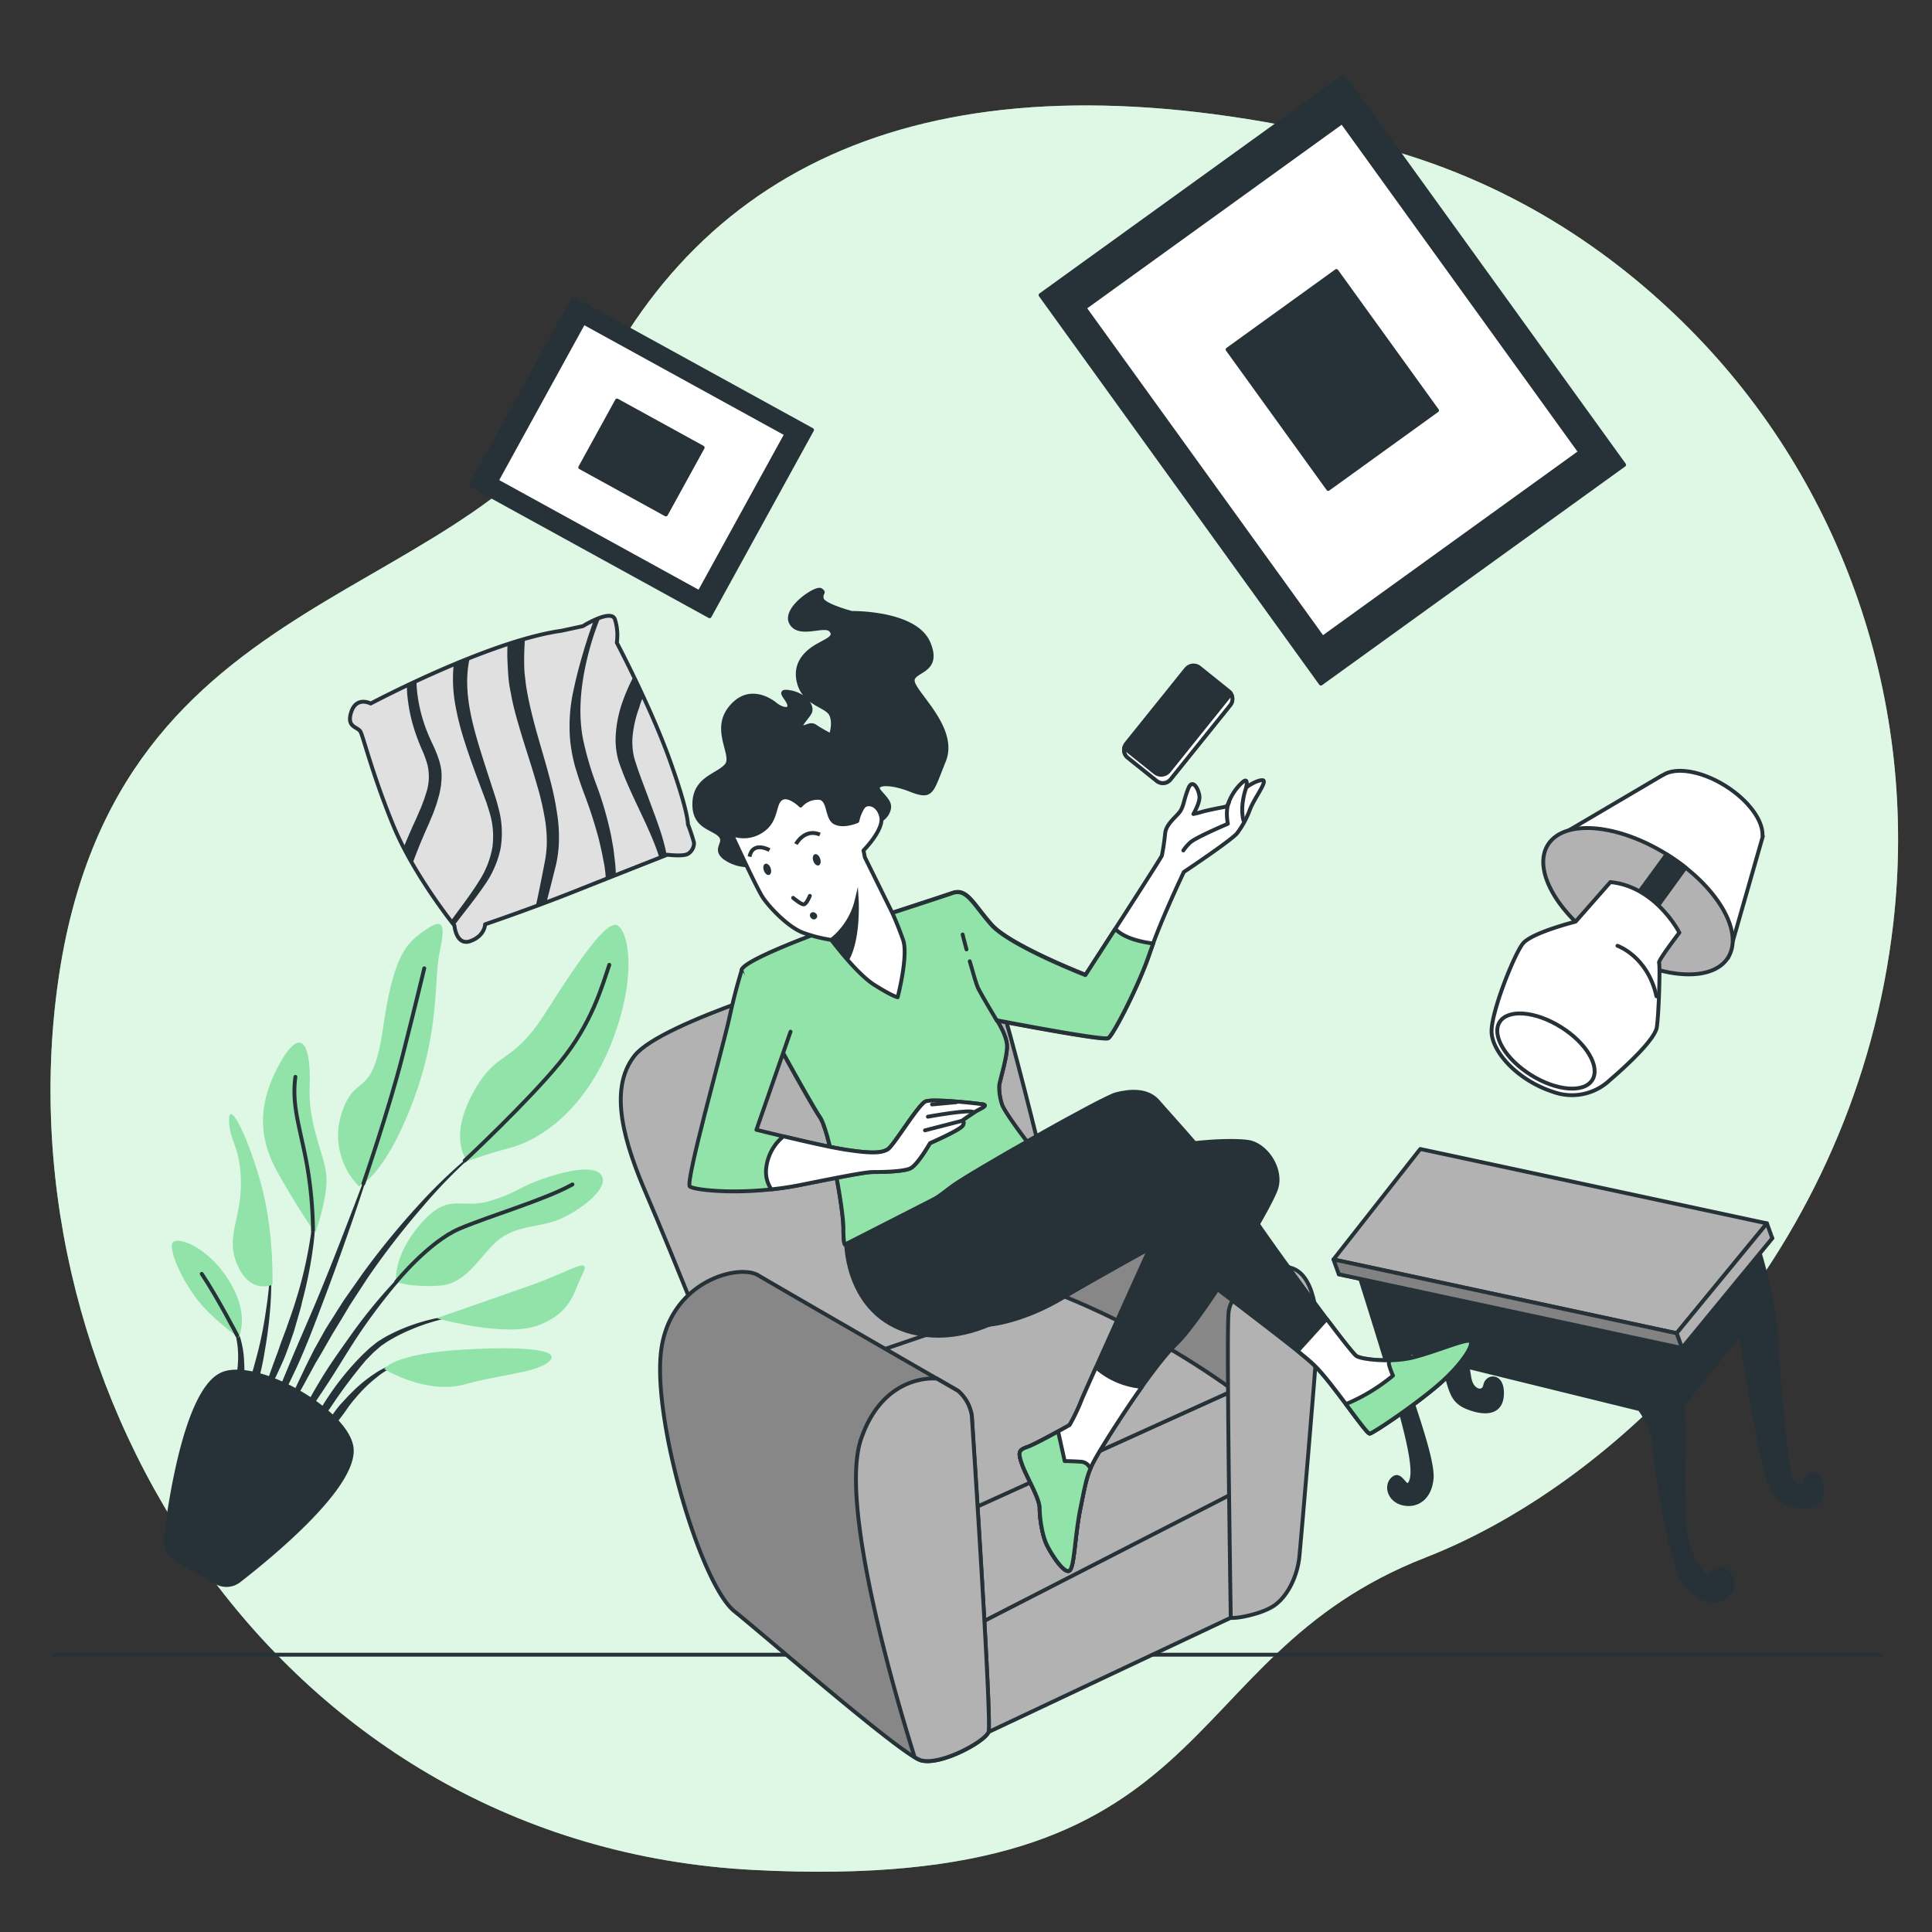 <svg xmlns="http://www.w3.org/2000/svg" viewBox="0 0 500 500"><rect x="0" y="0" width="500" height="500" fill="#333333" stroke="none"/><g id="background-simple"><path d="M490,238.77c6.44-56.58-12.69-113.41-52.86-153.78-19.75-19.85-46.76-38.56-82.64-47.6C253.87,12.05,188.65,35.27,156,96.93S29.88,148,15,254.29,72.41,477.56,195,483.94s106.84-54.66,173.91-80.85C420.25,383.07,480.41,323.21,490,238.77Z" style="fill:#92E3A9"></path><path d="M490,238.77c6.44-56.58-12.69-113.41-52.86-153.78-19.75-19.85-46.76-38.56-82.64-47.6C253.87,12.05,188.65,35.27,156,96.93S29.88,148,15,254.29,72.41,477.56,195,483.94s106.84-54.66,173.91-80.85C420.25,383.07,480.41,323.21,490,238.77Z" style="fill:#fff;opacity:0.7"></path></g><g id="Floor"><line x1="14.01" y1="428.23" x2="486.73" y2="428.23" style="fill:none;stroke:#263238;stroke-linecap:round;stroke-linejoin:round"></line></g><g id="Plant"><path d="M125.77,296h0a.1.1,0,0,0,0-.14.11.11,0,0,0-.14,0,134,134,0,0,0-17.07,15.75,203.82,203.82,0,0,0-14.73,18l-3.35,4.77c-.55.79-1.12,1.58-1.66,2.39l-1.57,2.45c-1,1.65-2.09,3.27-3.1,4.94l-2.84,5.09L80,351.85c-.44.87-.86,1.74-1.28,2.62-.83,1.76-1.69,3.5-2.49,5.27-1.58,3.54-3,7.17-4.35,10.79a.09.09,0,0,0,0,.12.1.1,0,0,0,.14,0h0c1-1.69,1.83-3.41,2.75-5.12s1.71-3.46,2.69-5.12,1.87-3.38,2.8-5.06l1.38-2.54,1.48-2.49,2.87-5,3-4.94,1.48-2.48c.51-.82,1.05-1.61,1.57-2.42l3.16-4.84a204.79,204.79,0,0,1,14.14-18.28A134.39,134.39,0,0,1,125.77,296Z" style="fill:#263238"></path><path d="M111.57,322.7a.1.1,0,0,0,0-.14.09.09,0,0,0-.14,0,134.71,134.71,0,0,0-20.38,22.62c-2.94,4.14-5.93,8.26-8.51,12.65a126.41,126.41,0,0,0-7.06,13.51.1.1,0,0,0,0,.12.09.09,0,0,0,.14,0c3-4.11,5.82-8.32,8.61-12.53s5.35-8.58,8.13-12.81a150.28,150.28,0,0,1,19.17-23.39Z" style="fill:#263238"></path><path d="M120.87,340.21a.1.1,0,0,0-.1-.1,51.24,51.24,0,0,0-14.56,2.95,45,45,0,0,0-6.81,3.13l-1.62,1-1.49,1.19a15.34,15.34,0,0,0-1.41,1.25c-.46.43-.93.85-1.37,1.3a72,72,0,0,0-9.31,11.69,85.33,85.33,0,0,0-6.87,13.21.1.1,0,0,0,0,.12.1.1,0,0,0,.14,0l8.39-12.17a129.42,129.42,0,0,1,8.79-11.7c.41-.44.84-.86,1.26-1.3s.85-.87,1.31-1.25l1.36-1.19,1.46-1a43.68,43.68,0,0,1,6.5-3.32,51,51,0,0,1,14.19-3.7h0A.1.1,0,0,0,120.87,340.21Z" style="fill:#263238"></path><path d="M104.48,352.65a16.3,16.3,0,0,0-7.45,2.8,36.12,36.12,0,0,0-6.18,5.11c-.49.46-.95.95-1.4,1.45l-1.37,1.47a33.81,33.81,0,0,0-2.39,3.21c-.68,1.15-1.37,2.29-2,3.5a37.42,37.42,0,0,0-1.51,3.71.11.11,0,0,0,0,.11.1.1,0,0,0,.15,0A36.14,36.14,0,0,0,85,371c.82-1,1.63-2.05,2.4-3.09s1.58-2.05,2.31-3.13,1.51-2.1,2.38-3.06a34.93,34.93,0,0,1,5.56-5.38,16.58,16.58,0,0,1,6.87-3.44h0a.12.12,0,0,0,.09-.11A.1.1,0,0,0,104.48,352.65Z" style="fill:#263238"></path><path d="M76.78,353.87c2.75-6,5-12.12,7.32-18.24s4.52-12.29,6.67-18.47,4.17-12.41,6.12-18.66a.09.09,0,0,0-.06-.12.1.1,0,0,0-.13.06q-3.32,9.22-6.89,18.37c-2.34,6.1-4.73,12.18-7.23,18.22s-5.18,12-7.67,18l-7.54,18.1a.1.1,0,0,0,0,.12.1.1,0,0,0,.14,0c.88-1.39,1.69-2.81,2.54-4.22s1.56-2.88,2.35-4.33C74,359.81,75.38,356.83,76.78,353.87Z" style="fill:#263238"></path><path d="M73.42,351.85c1-2.43,1.83-4.9,2.67-7.37l1.09-3.77c.37-1.26.75-2.51,1-3.78a109,109,0,0,0,3-15.39l.21-2,.11-2c.1-1.31.08-2.62.09-3.93a29.18,29.18,0,0,0-1-7.77.09.09,0,0,0-.12-.06.1.1,0,0,0-.08.12h0a29.22,29.22,0,0,1,.59,7.7c-.08,1.29-.13,2.58-.3,3.86l-.21,1.93-.3,1.91a108.31,108.31,0,0,1-3.56,15.08c-.73,2.48-1.65,4.9-2.48,7.35l-1.36,3.63c-.44,1.22-.83,2.45-1.31,3.66-.9,2.42-1.75,4.87-2.63,7.31s-1.78,4.88-2.58,7.38a.12.12,0,0,0,0,.12.1.1,0,0,0,.14,0c1.3-2.26,2.54-4.57,3.71-6.9S72.37,354.24,73.42,351.85Z" style="fill:#263238"></path><path d="M68.55,349.46c.64-3.58,1.09-7.19,1.38-10.8a87.65,87.65,0,0,0,.19-10.87.11.11,0,0,0-.1-.1.1.1,0,0,0-.1.11,90.05,90.05,0,0,1-1,10.75c-.5,3.56-1.14,7.1-2,10.59s-1.91,6.91-2.82,10.37-1.92,6.9-2.72,10.47a.09.09,0,0,0,0,.11.1.1,0,0,0,.14,0,51.15,51.15,0,0,0,4.49-9.95A66.77,66.77,0,0,0,68.55,349.46Z" style="fill:#263238"></path><path d="M62.71,359.28a23.25,23.25,0,0,0,.48-6.66,25,25,0,0,0-1.07-6.6A18.83,18.83,0,0,0,60.8,343a11.15,11.15,0,0,0-1.95-2.68.11.11,0,0,0-.13,0,.09.09,0,0,0,0,.14h0a15,15,0,0,1,2.44,5.87,23.93,23.93,0,0,1,.42,6.32c-.07,2.12-.65,4.18-.85,6.29-.16,1.05-.32,2.1-.43,3.18a24.61,24.61,0,0,0-.35,3.27h0a.09.09,0,0,0,0,.09.1.1,0,0,0,.14,0,22.59,22.59,0,0,0,1.54-3C62.07,361.42,62.4,360.36,62.71,359.28Z" style="fill:#263238"></path><path d="M92.9,307a18.6,18.6,0,0,1-4.54-18.69c3.55-11.25,8-3,10.78-22.3s6.22-22.06,11-25.37,5.1-1.21,3.62,5.85.15,20.3-7.13,39.22S92.9,307,92.9,307Z" style="fill:#92E3A9"></path><path d="M120.92,300.5s-5-5.68,1.42-17.52,9.83-6.73,18.83-20.88,15.78-23.88,18.54-22.63,5.48,12.59-1.36,30.18-18.44,25.22-25.93,27.28S120.92,300.5,120.92,300.5Z" style="fill:#92E3A9"></path><path d="M81.55,319.18s3.45-9.41,2.9-15.09-4.73-12.8-4.31-23-2-16.58-8.09-5.22-4.38,19.93-.35,27.28S81.55,319.18,81.55,319.18Z" style="fill:#92E3A9"></path><path d="M70.51,332.49s.51-14.24-3.23-27.1-8.12-20.73-8-15.31,3.08,6.8,3.07,16.27-4.19,14-.77,21.36S70.51,332.49,70.51,332.49Z" style="fill:#92E3A9"></path><path d="M61.79,346.17C62,345.32,64.7,339.93,59,331s-14.27-11.58-14.53-8.89,2.71,9.12,6.5,14.12S61.79,346.17,61.79,346.17Z" style="fill:#92E3A9"></path><path d="M102.53,331.74s-1-6.57,6.33-15,10.28-3.63,17.91-5.93,7.07-3.56,14.83-6.1,13.69-3,14.38.28-6,8.29-11,10.48-10.66,1.52-15.52,5.07-8.26,11.74-15.78,12.2S102.53,331.74,102.53,331.74Z" style="fill:#92E3A9"></path><path d="M113,341.15s14.16-4.9,24.44-8.54,15.79-7.77,13.31-2.85-2.74,9.81-11.28,13.17S113,341.15,113,341.15Z" style="fill:#92E3A9"></path><path d="M99.48,354.33s1.93-4,20.56-5.06,25.31.49,21.84,3.26-11.47,3-21.58,5.74S99.48,354.33,99.48,354.33Z" style="fill:#92E3A9"></path><path d="M94.05,306.3s6.54-18.94,10.12-33,5.63-22.7,5.63-22.7" style="fill:none;stroke:#263238;stroke-linecap:round;stroke-linejoin:round"></path><path d="M120.27,300.36s16.35-15.26,24.64-25.4,10.89-19.71,12.78-25.27" style="fill:none;stroke:#263238;stroke-linecap:round;stroke-linejoin:round"></path><path d="M81,318.4a103.9,103.9,0,0,0-1.67-17.54c-1.72-9.19-3.88-14.84-2.88-22.17" style="fill:none;stroke:#263238;stroke-linecap:round;stroke-linejoin:round"></path><path d="M102.53,331.74S111,321.36,118.88,318s22.29-7.54,29.27-11.47" style="fill:none;stroke:#263238;stroke-linecap:round;stroke-linejoin:round"></path><path d="M61.37,345.59s-5.06-9.8-9.16-15.92" style="fill:none;stroke:#263238;stroke-linecap:round;stroke-linejoin:round"></path><path d="M56,409.51l-10.51-6a5.28,5.28,0,0,1-2.65-5.25c1.24-10.18,5.57-39.14,14.92-42.73,8.91-3.43,31.57,9.45,33.19,18.86,1.69,9.87-21,28.41-29.09,34.69A5.31,5.31,0,0,1,56,409.51Z" style="fill:#263238;stroke:#263238;stroke-linecap:round;stroke-linejoin:round"></path></g><g id="picture-2"><rect x="296.42" y="36.34" width="96.78" height="124" transform="translate(7.64 220.33) rotate(-35.81)" style="fill:#263238;stroke:#263238;stroke-linecap:round;stroke-linejoin:round"></rect><rect x="303.72" y="45.69" width="82.19" height="105.3" transform="translate(7.64 220.33) rotate(-35.81)" style="fill:#fff;stroke:#263238;stroke-linecap:round;stroke-linejoin:round"></rect><rect x="327.44" y="76.09" width="34.73" height="44.5" transform="translate(7.64 220.33) rotate(-35.81)" style="fill:#263238;stroke:#263238;stroke-linecap:round;stroke-linejoin:round"></rect></g><g id="picture-1"><rect x="138.5" y="83.16" width="55.03" height="70.5" transform="translate(-17.73 206.83) rotate(-61.2)" style="fill:#263238;stroke:#263238;stroke-linecap:round;stroke-linejoin:round"></rect><rect x="142.65" y="88.47" width="46.73" height="59.87" transform="translate(-17.73 206.83) rotate(-61.2)" style="fill:#fff;stroke:#263238;stroke-linecap:round;stroke-linejoin:round"></rect><rect x="156.14" y="105.76" width="19.75" height="25.3" transform="translate(-17.73 206.83) rotate(-61.2)" style="fill:#263238;stroke:#263238;stroke-linecap:round;stroke-linejoin:round"></rect></g><g id="Lamp"><path d="M456.13,216.27c.2-3.85-3.57-9.13-9.61-12.9-6.28-3.93-12.94-4.94-16.19-2.75l-.07,0-28.71,16.91,45.68,30.33,9-31.47Z" style="fill:#fff;stroke:#263238;stroke-linecap:round;stroke-linejoin:round"></path><path d="M447.22,247.81c-4.16,6.67-18,5.55-30.86-2.5s-19.94-20-15.77-26.66,17.93-5.54,30.77,2.45l.09.06a52.72,52.72,0,0,1,4.78,3.38C446,232.28,450.85,242,447.22,247.81Z" style="fill:#b2b2b2;stroke:#263238;stroke-linecap:round;stroke-linejoin:round"></path><path d="M436.23,224.54l-9,12.42-5.12-3.27,9.21-12.59.09.06A52.72,52.72,0,0,1,436.23,224.54Z" style="fill:#263238;stroke:#263238;stroke-linecap:round;stroke-linejoin:round"></path><path d="M416.76,228.29l-9,10.23s-11.36,2.84-13.64,5.68-8.24,17.76-8.1,22.88,6.68,12.5,15.92,15.49a14.27,14.27,0,0,0,14.78-3.13s11.51-9.66,12.07-13.64.86-16.06.57-16.63,5.26-7.81,5.26-7.81S428.55,229.42,416.76,228.29Z" style="fill:#fff;stroke:#263238;stroke-linecap:round;stroke-linejoin:round"></path><path d="M418.6,244.77s7.82,2.7,10.09,13.07" style="fill:none;stroke:#263238;stroke-linecap:round;stroke-linejoin:round"></path><path d="M412.08,279.5c-2.15,3.43-9.25,2.85-15.87-1.29s-10.25-10.28-8.11-13.7,9.25-2.85,15.87,1.29S414.22,276.07,412.08,279.5Z" style="fill:#fff;stroke:#263238;stroke-linecap:round;stroke-linejoin:round"></path></g><g id="Table"><path d="M455.25,323.75s4.12,13.17,4.53,23.86,2.67,31.89,3.5,34.57,3.49,3.29,3.91,1,4.11-2.88,4.32,1.65-2.68,6.17-7.82,4.53-5.15-4.12-7-10.08-6.58-36.83-6.58-36.83l-.82-11.31Z" style="fill:#263238;stroke:#263238;stroke-linecap:round;stroke-linejoin:round"></path><path d="M372.46,299.05s4.11,13.16,4.53,23.86,2.67,31.89,3.49,34.56,3.5,3.3,3.91,1,4.12-2.88,4.32,1.65-2.67,6.17-7.82,4.52-5.14-4.11-7-10.08-6.58-36.82-6.58-36.82l-.83-11.32Z" style="fill:#263238;stroke:#263238;stroke-linecap:round;stroke-linejoin:round"></path><polygon points="434.89 364.28 456.28 337.94 452.78 324.78 433.45 347.2 434.89 364.28" style="fill:#263238;stroke:#263238;stroke-linecap:round;stroke-linejoin:round"></polygon><path d="M351.57,329.51s7.81,24.48,10.9,35.8,3.7,16.45,2.47,18.51-2.26-2.88-4.32-1.23-1.24,5.35,2.06,6.38,7.2-.62,7.81-6.18-6.58-23.45-6.58-25.71a47.7,47.7,0,0,1,1-7l59.45,14.61s3.71,4.94,3.71,8.43,3.91,30,7.4,35.59,8,6.38,10.7,4.74,3.09-4.53.82-6.59-4.52.41-4.52,1.44-5.76-3.91-6.38-12.75a218,218,0,0,1-.21-22.84c.21-5.35-2.46-25.51-2.46-25.51Z" style="fill:#263238;stroke:#263238;stroke-linecap:round;stroke-linejoin:round"></path><polygon points="368.93 301.19 346.48 329.78 435.29 348.87 458.66 320.44 368.93 301.19" style="fill:#fff;stroke:#263238;stroke-linecap:round;stroke-linejoin:round"></polygon><polygon points="367.56 297.36 345.1 325.95 433.91 345.04 457.28 316.61 367.56 297.36" style="fill:#b2b2b2;stroke:#263238;stroke-linecap:round;stroke-linejoin:round"></polygon><polygon points="435.29 348.87 433.91 345.04 457.28 316.61 458.66 320.44 435.29 348.87" style="fill:#b2b2b2;stroke:#263238;stroke-linecap:round;stroke-linejoin:round"></polygon><polygon points="435.29 348.87 433.91 345.04 345.1 325.95 346.48 329.78 435.29 348.87" style="fill:#828282;stroke:#263238;stroke-linecap:round;stroke-linejoin:round"></polygon></g><g id="Sofa"><path d="M333.8,328.05S275.35,300.17,270.63,300s-8.11,6.45-8.37,11.66,3.34,24.79,3.34,24.79l52.92,82.25,18.92-61.31Z" style="fill:#878787;stroke:#263238;stroke-linecap:round;stroke-linejoin:round"></path><polygon points="248.51 391.66 319.24 359.83 318.52 418.67 255.84 448.24 248.51 391.66" style="fill:#b2b2b2;stroke:#263238;stroke-linecap:round;stroke-linejoin:round"></polygon><line x1="251.91" y1="420.94" x2="318.62" y2="386.73" style="fill:#fff;stroke:#263238;stroke-linecap:round;stroke-linejoin:round"></line><path d="M199.52,356.46l65.3-24.86s26.42,8,54.42,28.23L241.7,395Z" style="fill:#b2b2b2;stroke:#263238;stroke-linecap:round;stroke-linejoin:round"></path><path d="M214.46,251.9s-43.24,12.45-50.23,21.3-2.56,22.89,3.28,36.38,21.72,53.13,21.72,53.13l88.22-30.14s-16.42-70.8-21.27-81.4S214.46,251.9,214.46,251.9Z" style="fill:#b2b2b2;stroke:#263238;stroke-linecap:round;stroke-linejoin:round"></path><path d="M247.93,359.94s-46.5-26.8-51.69-29.89-23.09,1.64-25.18,19.85,10.32,60.11,19,67.09,43.23,37.14,48.26,38.6,16.62-4.85,17.51-7.35-4.34-81.82-4.34-81.82A10.67,10.67,0,0,0,247.93,359.94Z" style="fill:#878787;stroke:#263238;stroke-linecap:round;stroke-linejoin:round"></path><path d="M247.93,359.94l-5.47-3.16-.23,0s-13.55-1.48-19.4,15.67,9.59,68.66,13.87,82.29a7.86,7.86,0,0,0,1.63.82c5,1.45,16.62-4.85,17.51-7.35s-4.34-81.82-4.34-81.82A10.67,10.67,0,0,0,247.93,359.94Z" style="fill:#b2b2b2;stroke:#263238;stroke-linecap:round;stroke-linejoin:round"></path><path d="M318.52,418.67s-1.16-73-.58-78.93,9.5-13.05,15.86-11.69,7.5,12.71,7,20.4-4,49-4.5,54.22-3,10.19-6.22,12.62S319.73,419,318.52,418.67Z" style="fill:#b2b2b2;stroke:#263238;stroke-linecap:round;stroke-linejoin:round"></path></g><g id="Cushion"><path d="M95.94,182.07s30.4-16.17,49.32-18.82l5.59-1.21s7.25-4.53,8.28-1.79a13.64,13.64,0,0,1,.5,6.08s8.59,16.24,13.57,30,4.83,17,4.83,17a44.54,44.54,0,0,1,1.58,4.78A3.3,3.3,0,0,1,178,221c-1.3.71-5.3.2-5.3.2s-13.45,5.3-24.35,9.63-22.81,8.38-22.81,8.38,0,2.92-3.74,4.32-4.2-4-4.2-4-10.52-13.05-15.79-25.84-7.79-23-8.51-24.33-3.75-1.05-2.38-5.14S95.94,182.07,95.94,182.07Z" style="fill:#e0e0e0;stroke:#263238;stroke-linecap:round;stroke-linejoin:round"></path><path d="M129.52,219.73a24.23,24.23,0,0,0-.41-10.21l-.66-2.46-.76-2.34-1.51-4.66c-1-3.1-2-6.19-2.88-9.29-1.75-6.18-3-12.52-2.09-18.59.09-.64.21-1.27.35-1.89-1.41.55-2.79,1.12-4.14,1.68a37,37,0,0,0,.34,10,69.65,69.65,0,0,0,2.41,9.74c1,3.16,2.09,6.26,3.24,9.33l1.71,4.59.85,2.29.7,2.25a21.24,21.24,0,0,1,.75,9.19,23.63,23.63,0,0,1-3.47,8.7c-2.17,3.52-4.79,6.83-7.27,10.28.56.73.89,1.14.91,1.16,2.57-3.47,5.38-6.82,7.86-10.49A25.62,25.62,0,0,0,129.52,219.73Z" style="fill:#263238"></path><path d="M166.47,180.27c-.86-1.87-1.7-3.63-2.47-5.24a48.44,48.44,0,0,0-2.82,6.41,31.23,31.23,0,0,0-1.85,9.24,20.69,20.69,0,0,0,.41,4.88,19.08,19.08,0,0,0,.68,2.38l.79,2.11c2.2,5.59,5,10.8,7.25,16.11a58.56,58.56,0,0,1,2.2,5.83l1.88-.74a53.23,53.23,0,0,0-1.58-6c-.92-2.84-2-5.61-3-8.35s-2.08-5.46-3-8.18l-.65-2a13.84,13.84,0,0,1-.44-1.88,17.94,17.94,0,0,1-.19-3.89,29.49,29.49,0,0,1,1.79-7.94C165.73,182,166.09,181.15,166.47,180.27Z" style="fill:#263238"></path><path d="M159.17,223.17l-.39-3.34-.58-3.32a90.43,90.43,0,0,0-3.65-12.87,82.34,82.34,0,0,1-3.65-12.28c-1.61-8.26-.2-17.17,2.29-25.48.62-2,1.34-4,2.13-6-.56.19-1.12.43-1.65.67-.59,1.65-1.18,3.3-1.72,5-1.33,4.22-2.55,8.47-3.47,12.84a42.45,42.45,0,0,0-.89,13.52,41.9,41.9,0,0,0,1.31,6.71c.65,2.16,1.35,4.29,2.11,6.34a118.62,118.62,0,0,1,4,12.34l.72,3.15.62,3.17a27.78,27.78,0,0,1,.43,3.93l2.59-1A27.57,27.57,0,0,0,159.17,223.17Z" style="fill:#263238"></path><path d="M110.12,215.12l.89-2,.88-2.11c.31-.69.55-1.43.81-2.16a22.29,22.29,0,0,0,.7-2.23,17.28,17.28,0,0,0,.55-2.31l.21-1.19c0-.41.06-.83.1-1.24a16.13,16.13,0,0,0-.05-2.5,16.39,16.39,0,0,0-.52-2.45,33.25,33.25,0,0,0-1.73-4.34c-.64-1.35-1.21-2.65-1.72-4a39.87,39.87,0,0,1-2.13-8.32,31.58,31.58,0,0,1-.33-4l-2.47,1.16a25.92,25.92,0,0,0,.18,3.17,41.94,41.94,0,0,0,2,9c.49,1.46,1.06,2.9,1.64,4.26a28.11,28.11,0,0,1,1.48,4,13.45,13.45,0,0,1-.48,7.85,19.74,19.74,0,0,1-.69,2c-.25.67-.49,1.33-.8,2l-.86,2-.92,2c-.82,1.85-1.62,3.72-2.4,5.59.73,1.42,1.5,2.83,2.29,4.19Q108.32,219.24,110.12,215.12Z" style="fill:#263238"></path><path d="M142.94,227.61l1-4a33.17,33.17,0,0,0,.63-4.31,38.45,38.45,0,0,0-.37-8.59,74.89,74.89,0,0,0-1.67-8.28c-1.39-5.42-3.08-10.67-4.45-15.93-.66-2.63-1.3-5.26-1.74-7.89-.26-1.32-.36-2.61-.52-3.91s-.16-2.63-.17-4c0-1.78.08-3.57.2-5.36-1.49.42-3,.89-4.53,1.39,0,1.34-.06,2.69,0,4s.13,2.86.24,4.29.33,2.9.63,4.27c.49,2.81,1.21,5.53,2,8.22,1.54,5.37,3.36,10.58,4.83,15.81a68.71,68.71,0,0,1,1.86,7.85,35,35,0,0,1,.61,7.88A31.46,31.46,0,0,1,141,223l-.78,4c-.5,2.51-1,5-1.56,7.52l2.77-1C141.94,231.53,142.46,229.57,142.94,227.61Z" style="fill:#263238"></path></g><g id="Character"><path d="M211.64,241.55s-19.72,7.2-19.72,9.65,18,34.7,20.3,38,6.05,23.33,6.05,28.8.72,4,.72,4l48.23-24.62s-7.19-9.22-7.91-11.52a14.25,14.25,0,0,1-.72-4.75c0-1,2.3-8.07,2-10.8s-2.59-6.19-2.59-6.19,27.5,5.32,28.8,4.6,8.21-14.25,10.8-22.17,8.78-20.88,8.78-20.88,12.53-8.35,13.82-10.08a23.85,23.85,0,0,0,3.32-6.19c1.29-3.17,4.75-7.49,3.16-7.49s-4.17,1.87-4.17,1.87.72-2.88-1-1.29a13.55,13.55,0,0,0-3.46,5,2,2,0,0,1-.86,1.29s-4.61.87-6.05,1.3a22.43,22.43,0,0,1-2.3.58s1.58-2.6,1.58-4.32-1.73-5.19-2.88-2.31-1.15,4.32-2,5.76-3.75,3.31-4,5.9-.72,5.19-.86,5.76-19.73,30.82-19.73,30.82-19.58-7.63-24.33-13-6.34-9.5-10.08-8.21-19.3,6.34-19.3,6.34Z" style="fill:#fff;stroke:#263238;stroke-linecap:round;stroke-linejoin:round"></path><path d="M298.45,244.18c-5.53-.72-8.38-2.26-9.82-3.78l-7.73,11.95s-19.58-7.63-24.33-13-6.34-9.5-10.08-8.21-19.3,6.34-19.3,6.34l-15.55,4s-19.72,7.2-19.72,9.65,18,34.7,20.3,38,6.05,23.33,6.05,28.8.72,4,.72,4l48.23-24.62s-7.19-9.22-7.91-11.52a14.25,14.25,0,0,1-.72-4.75c0-1,2.3-8.07,2-10.8s-2.59-6.19-2.59-6.19,27.5,5.32,28.8,4.6,8.21-14.25,10.8-22.17C297.86,245.83,298.14,245,298.45,244.18Z" style="fill:#92E3A9;stroke:#263238;stroke-linecap:round;stroke-linejoin:round"></path><path d="M306.25,220.09a12.16,12.16,0,0,1,1.72-2c1.3-1.3,9.8-4.9,9.8-4.9s-.72-3.31.28-5.61" style="fill:none;stroke:#263238;stroke-linecap:round;stroke-linejoin:round"></path><path d="M322.52,203.82s-1.73,4.47-.72,8.5" style="fill:none;stroke:#263238;stroke-linecap:round;stroke-linejoin:round"></path><path d="M250.13,245.71c-.6-2.19-1-3.87-1-3.87" style="fill:none;stroke:#263238;stroke-linecap:round;stroke-linejoin:round"></path><path d="M258,264.16s-4-6.63-4.9-8.5c-.4-.86-1.29-3.89-2.13-6.88" style="fill:none;stroke:#263238;stroke-linecap:round;stroke-linejoin:round"></path><path d="M194.3,223.91a10.34,10.34,0,0,1-6.84-2c-2.89-2.36.79-3.81-1.18-5.79s-6.84-2.1-6.58-8.42,6.05-7,8.29-9.6-3.69-9,1-14.87,10.26-2.1,11.71-.92,3.82,1.84,3.55.13-3.55-4,.27-3.29,6.05,3.69,5,5.4-2.63,3-2,3.55,2.11-1.05,3.42-.13,4.08,2.37,4.08,2.37,1.19-3.29,0-5.53-6.57-2.63-8.15-7.76,1.71-8.16,4.34-9.74,5.39-2.37,3.81-4.21-8.15,1.84-10.26-1.84,6.45-9.34,7.63-8.56,0,.53.27,2.24,7.76,3.69,7.76,3.69,16.45-.27,19.87,7.76-5,6.84-4,10.26,11.31,12.11,8,20.26-3,9.74-8.69,7.5-9.74-1.71-8,.4,3.28,3.16,2.1,5.53-4.34,3-4.34,3-4,3.55-6.45,2.9-3.42-4.87-9.08-4.21-6.84,1.05-8.42,3.68S194.3,223.91,194.3,223.91Z" style="fill:#263238;stroke:#263238;stroke-linecap:round;stroke-linejoin:round"></path><path d="M189.37,215.85s6.36,13.79,7.95,16.26,6.72,8,10.78,9.37a37.68,37.68,0,0,0,7.07,1.77s6.37,8.66,11.14,11.66,6,3.18,6,3.18,2.83-10.78,1.41-14.84-2.83-7.07-2.83-7.07l-7.07-14.32-.35-1.77s5.3-5.3,4.6-8.66-3.72-4.06-4.78-2.47a10.64,10.64,0,0,0-1.41,3.53s-3.54,1.59-5.83.36-1.24-6.54-4.42-6.37a5.78,5.78,0,0,0-4.42,2s-3.18-3.18-5.13-1.77-.88,5.66-4.94,8.31A8.34,8.34,0,0,1,189.37,215.85Z" style="fill:#fff;stroke:#263238;stroke-linecap:round;stroke-linejoin:round"></path><path d="M205.26,232.36s2,1.7,2.72,1.7,1.61-2.21,1.61-2.21" style="fill:none;stroke:#263238;stroke-linecap:round;stroke-linejoin:round"></path><path d="M211.07,236.34a.86.86,0,1,1-1.1,1.29.93.93,0,0,1-.19-1.28A.91.91,0,0,1,211.07,236.34Z" style="fill:#263238"></path><path d="M212.25,222.21c.28.79.11,1.58-.37,1.75s-1.11-.34-1.39-1.13-.12-1.58.37-1.75S212,221.41,212.25,222.21Z" style="fill:#263238"></path><path d="M199.44,224.67c.28.79.11,1.58-.37,1.75s-1.11-.34-1.39-1.13-.12-1.58.37-1.75S199.16,223.87,199.44,224.67Z" style="fill:#263238"></path><path d="M199.15,220s-4.33-2.46-5.17,1.7" style="fill:none;stroke:#263238;stroke-miterlimit:10"></path><path d="M206,218.44s2.21-4.15,6.2-2.46" style="fill:none;stroke:#263238;stroke-miterlimit:10"></path><path d="M215.17,243.25a18.68,18.68,0,0,0,6.55-10.3s.59,9.68-2.38,15.19Z" style="fill:#263238;stroke:#263238;stroke-miterlimit:10"></path><path d="M191.92,251.2s-1.59,4.89-3.17,12.24-11.52,42.62-10.22,43.63,14.54,2.44,28.79-.44,17.28-3.31,18.58-3.31,7.92,0,9.79-1,5-6.48,5-6.48,7.92-3.45,8.5-4.6-.29-1.15-.29-1.15,2.45-1.73,3.6-2.45,3.6-1.59,1.58-1.87-12.67-1.44-14.54-.72-8.21,11.37-9.79,12.38-4.18,1.15-10.8.14-23.19-5.18-23.19-5.18L204.59,267" style="fill:#92E3A9;stroke:#263238;stroke-linecap:round;stroke-linejoin:round"></path><path d="M254.12,285.76c-2-.29-12.67-1.44-14.54-.72s-8.21,11.37-9.79,12.38-4.18,1.15-10.8.14c-3.81-.58-10.89-2.2-16.23-3.48a12.38,12.38,0,0,0-4.51,8.67,8,8,0,0,0,1.39,5.06c2.48-.27,5.07-.65,7.68-1.18,14.26-2.88,17.28-3.31,18.58-3.31s7.92,0,9.79-1,5-6.48,5-6.48,7.92-3.45,8.5-4.6-.29-1.16-.29-1.16,2.45-1.72,3.6-2.44S256.14,286,254.12,285.76Z" style="fill:#fff;stroke:#263238;stroke-linecap:round;stroke-linejoin:round"></path><line x1="239.39" y1="292.53" x2="248.94" y2="290.07" style="fill:#fff;stroke:#263238;stroke-linecap:round;stroke-linejoin:round"></line><path d="M240.14,289s11.75-2.15,11.83-1.07" style="fill:#fff;stroke:#263238;stroke-linecap:round;stroke-linejoin:round"></path><line x1="241.21" y1="285.83" x2="247.5" y2="285.25" style="fill:#fff;stroke:#263238;stroke-linecap:round;stroke-linejoin:round"></line><path d="M256.74,342.74s7.9-.79,17.85-6.63,22.9-12.95,22.9-12.95-15.16,33.48-17.53,39a46.81,46.81,0,0,1-3.16,6.63s-8.68,4.9-10.89,5.69-2.53,1.26-1.43,4.42,4.58,8.85,4.58,11.37.64,7.11,1.9,9.64,4.26,7.11,5.69,6.63,1.42-8.68,3-16.42,1.73-9.16,4.74-14.22,13.74-22,20.21-28.27,24.33-35.22,25.75-40.28-2.85-11.21-7.43-11.84-20.37-.32-35.53,5.53-39,34.74-43.12,39.64S256.74,342.74,256.74,342.74Z" style="fill:#263238;stroke:#263238;stroke-linecap:round;stroke-linejoin:round"></path><path d="M283.65,353.86c-1.73,3.86-3.1,6.94-3.69,8.31a46.81,46.81,0,0,1-3.16,6.63s-8.68,4.9-10.89,5.69-2.53,1.26-1.43,4.42,4.58,8.85,4.58,11.37.64,7.11,1.9,9.64,4.26,7.11,5.69,6.63,1.42-8.68,3-16.42,1.73-9.16,4.74-14.22c1.79-3,6.36-10.29,11.13-17A20.68,20.68,0,0,1,283.65,353.86Z" style="fill:#fff;stroke:#263238;stroke-linecap:round;stroke-linejoin:round"></path><path d="M276.65,406.55c1.42-.47,1.42-8.68,3-16.42,1.05-5.16,1.47-7.51,2.53-10a2.75,2.75,0,0,0-2.53-1.84c-2.37-.16-4.11-.16-4.11-.16l-1.7-7.67c-2.74,1.5-6.57,3.55-7.93,4-2.22.79-2.53,1.26-1.43,4.42s4.58,8.85,4.58,11.37.64,7.11,1.9,9.64S275.22,407,276.65,406.55Z" style="fill:#92E3A9;stroke:#263238;stroke-linecap:round;stroke-linejoin:round"></path><path d="M219,322s.16,19.76,18.8,23.23,36.33-13.58,40.12-20.85S291,303.89,291,303.89s2.84,12.63,12.79,20.85,31.59,24,36.33,28.59,13.43,17.84,14.37,17.69S367,363.12,373,357.75s8.85-10.43,7.27-10.74-10.74,3.63-15.8,4.58-11.84.31-13.42-.63-21-27.33-27.64-37.28-21-25.43-23.69-28.59-7.27-2.84-10.9-1.89-38.38,20.69-42.49,23.85-5.69,4.1-5.69,4.1Z" style="fill:#263238;stroke:#263238;stroke-linecap:round;stroke-linejoin:round"></path><path d="M380.26,347c-1.58-.32-10.74,3.63-15.8,4.58s-11.84.31-13.42-.63c-.59-.36-3.7-4.3-7.7-9.6l-7.5,8.29c1.91,1.54,3.41,2.81,4.3,3.68,4.74,4.58,13.43,17.84,14.37,17.69S367,363.12,373,357.75,381.84,347.32,380.26,347Z" style="fill:#fff;stroke:#263238;stroke-linecap:round;stroke-linejoin:round"></path><path d="M380.26,347c-1.58-.32-10.74,3.63-15.8,4.58a29.94,29.94,0,0,1-4.9.46,2.24,2.24,0,0,0,0,1.43,16.73,16.73,0,0,0,.95,2.53,48,48,0,0,1-12.19,7.38c3.07,4.11,5.69,7.71,6.18,7.63.95-.16,12.48-7.9,18.48-13.27S381.84,347.32,380.26,347Z" style="fill:#92E3A9;stroke:#263238;stroke-linecap:round;stroke-linejoin:round"></path></g><g id="Device"><rect x="297.55" y="172.56" width="14.75" height="29.78" rx="2.44" transform="translate(184.74 -149.7) rotate(38.8)" style="fill:#263238;stroke:#263238;stroke-linecap:round;stroke-linejoin:round"></rect><path d="M318.44,179.34a2.46,2.46,0,0,1-.48,1l-15.44,19.21a2.57,2.57,0,0,1-3.61.39l-7.49-6a2.27,2.27,0,0,1-.45-.48,2.56,2.56,0,0,0,.88,2.62l7.49,6a2.56,2.56,0,0,0,3.61-.39l15.44-19.2A2.57,2.57,0,0,0,318.44,179.34Z" style="fill:#fff;stroke:#263238;stroke-linecap:round;stroke-linejoin:round"></path></g></svg>